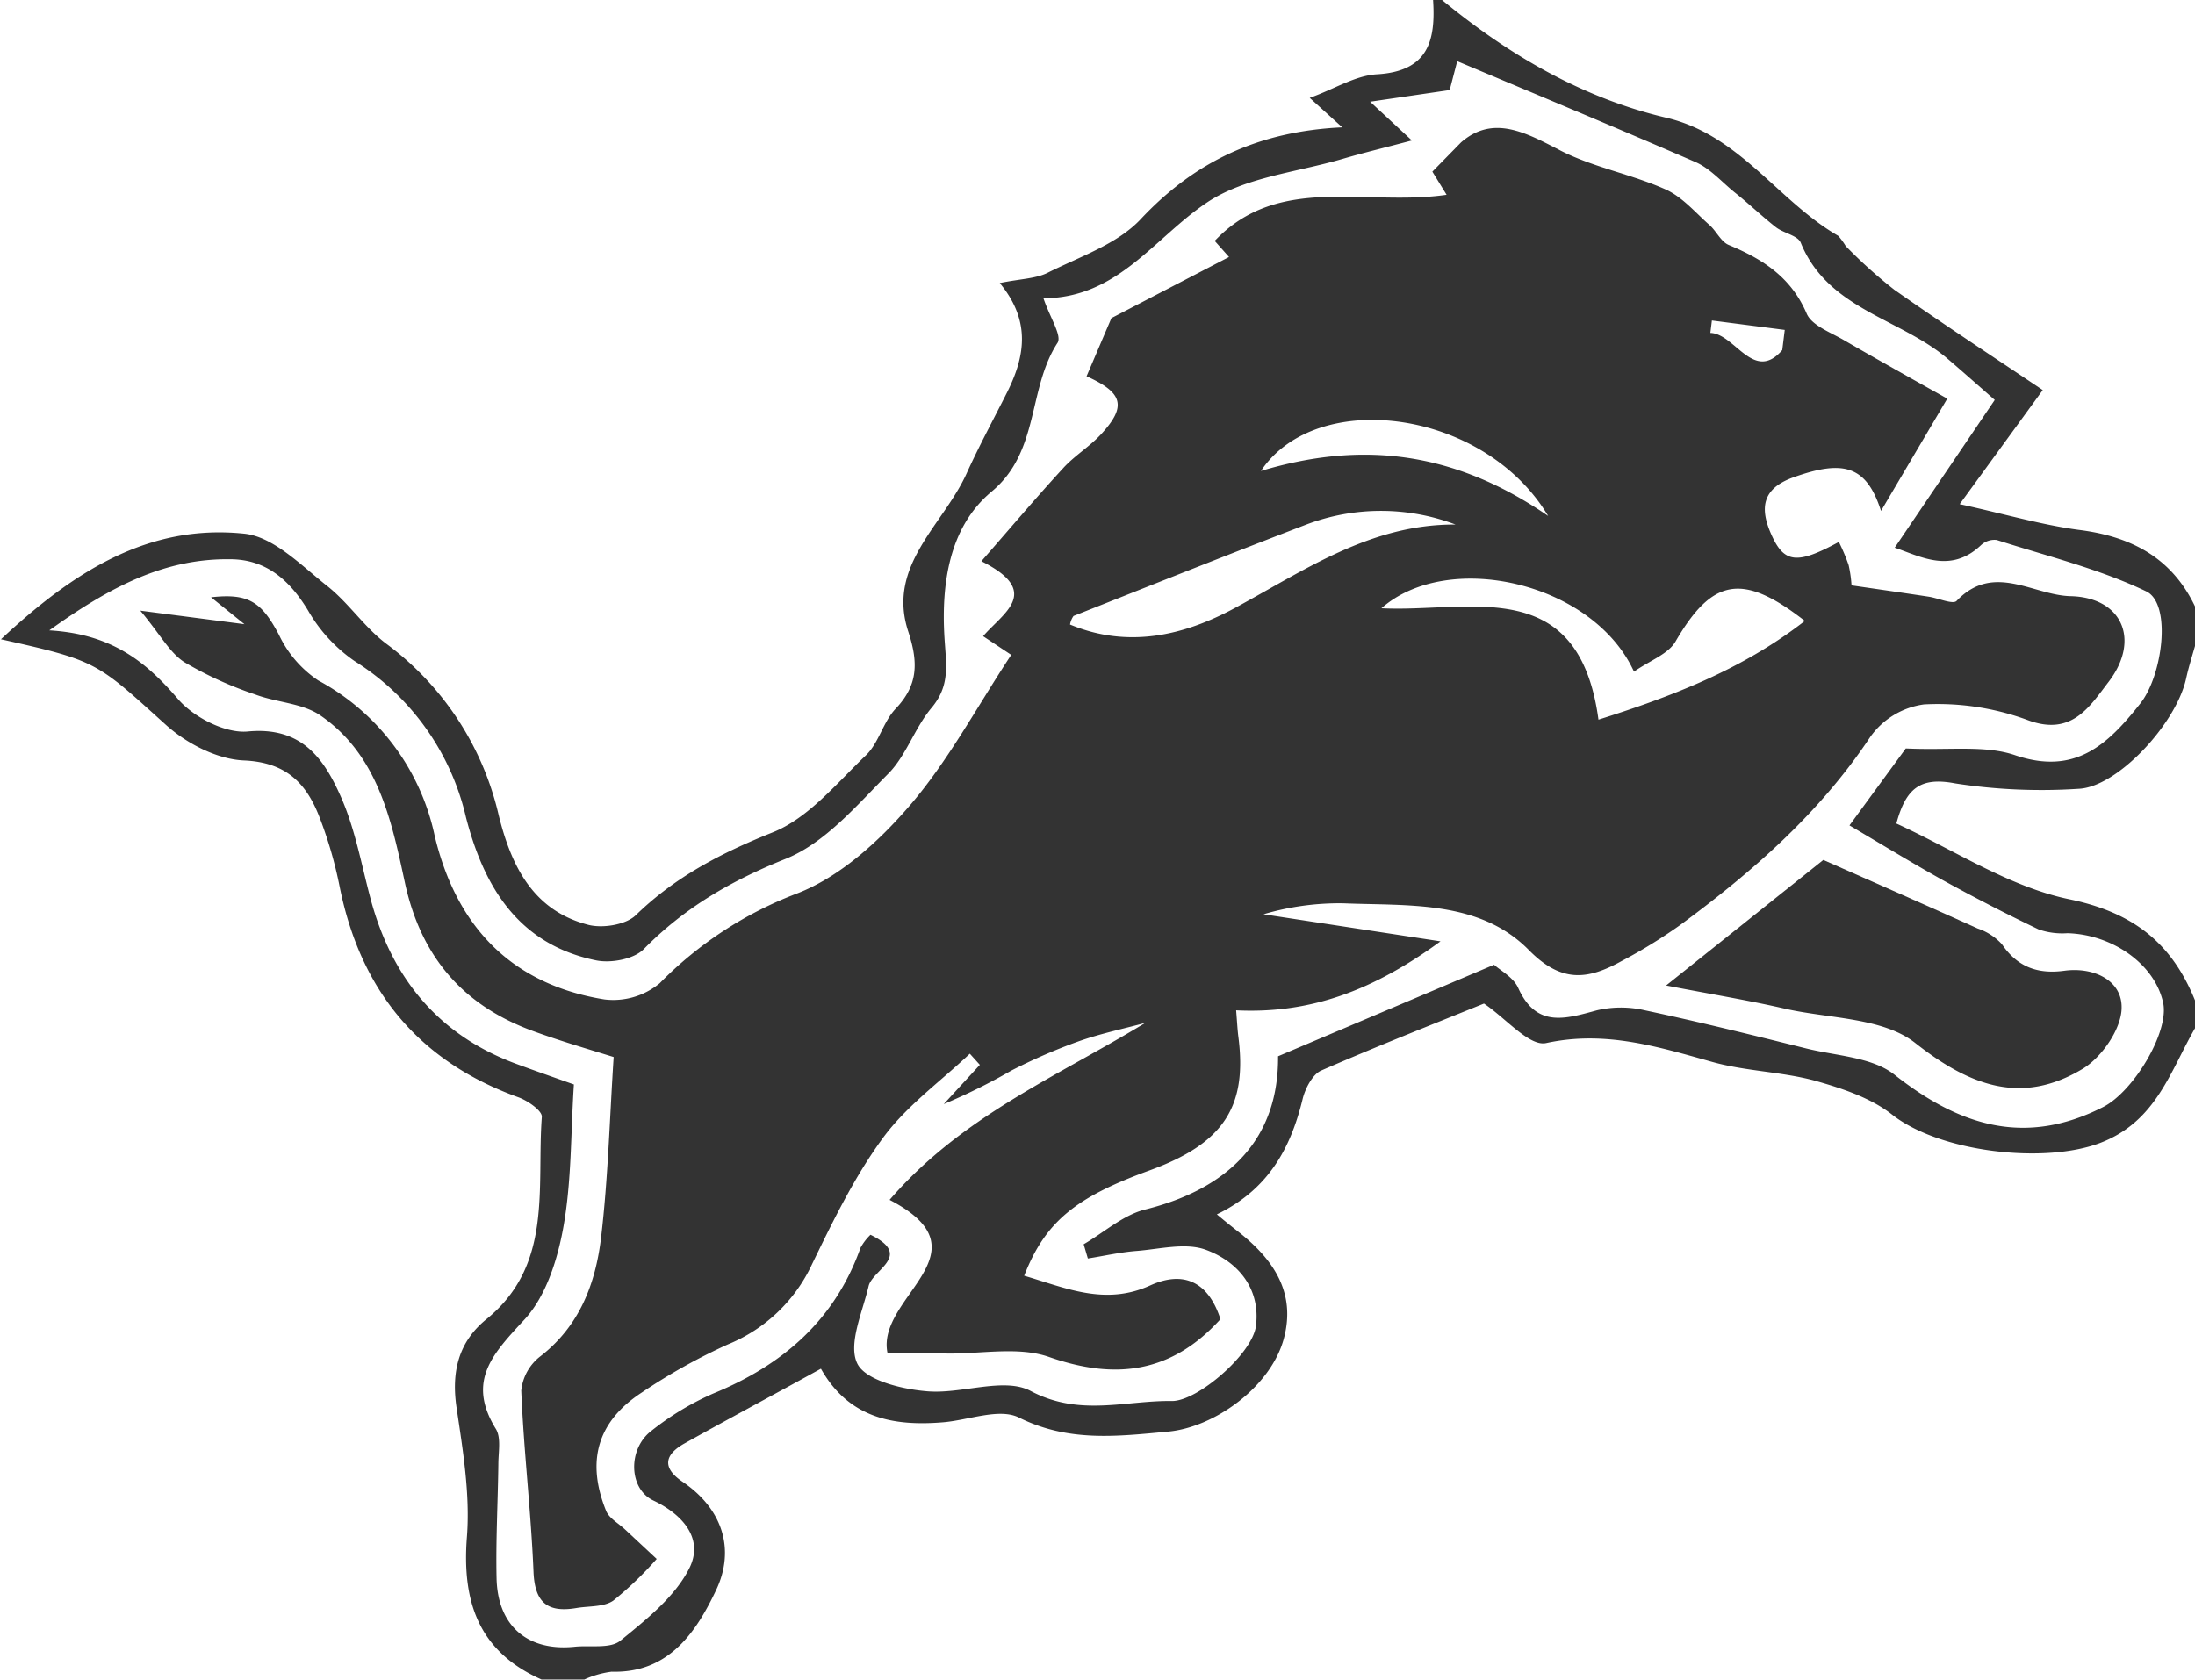 <svg id="Layer_1" data-name="Layer 1" xmlns="http://www.w3.org/2000/svg" viewBox="0 0 256.07 196"><defs><style>.cls-1{fill:#333;}</style></defs><title>lions</title><g id="csDvPO"><path class="cls-1" d="M937.36,400c-2.91,5.06-4.52,10.85-11,13.36s-18.74,1.14-24.35-3.29c-2.54-2-6-3.11-9.17-4-3.83-1-7.94-1.07-11.76-2.13-6.38-1.78-12.51-3.71-19.42-2.21-1.95.42-4.7-2.9-7.25-4.61-5.92,2.4-12.54,5-19,7.82-1,.45-1.86,2.09-2.16,3.34-1.4,5.75-4,10.54-10,13.44,1,0.84,1.74,1.43,2.47,2,4.06,3.18,6.79,7.06,5.35,12.47-1.51,5.64-8.06,10.37-13.5,10.88-6,.56-11.62,1.24-17.41-1.64-2.29-1.14-5.85.3-8.83,0.55-5.8.48-11-.46-14.27-6.25-5.44,3-10.69,5.8-15.88,8.7-2.3,1.28-2.75,2.81-.27,4.49,4.68,3.16,6.18,7.89,3.92,12.65s-5.45,9.72-12.18,9.52a11,11,0,0,0-3.19.91h-5c-7.29-3.25-9.29-9-8.7-16.62,0.39-5-.47-10.12-1.21-15.12-0.62-4.19.24-7.67,3.49-10.31,7.8-6.34,5.84-15.35,6.46-23.61,0.05-.71-1.64-1.89-2.73-2.28-11.69-4.22-18.44-12.52-20.86-24.6a49.12,49.12,0,0,0-2.36-8.12c-1.53-3.93-3.88-6.38-8.81-6.59-3.15-.14-6.74-2-9.17-4.22-8-7.22-7.86-7.4-19.17-9.92,8.35-7.79,17.11-13.5,28.4-12.32,3.43,0.36,6.68,3.75,9.71,6.14,2.51,2,4.33,4.82,6.87,6.72a34.53,34.53,0,0,1,13.09,20c1.47,5.92,4,11.11,10.44,12.78,1.68,0.44,4.37,0,5.53-1.1,4.64-4.52,10-7.29,16-9.69,4.18-1.67,7.47-5.75,10.88-9,1.5-1.45,2-3.9,3.46-5.43,2.64-2.78,2.64-5.41,1.47-9-2.54-7.69,4.07-12.43,6.79-18.42,1.45-3.2,3.13-6.3,4.71-9.44,2.09-4.16,2.88-8.33-.83-12.81,2.45-.5,4.19-0.5,5.59-1.2,3.75-1.88,8.11-3.33,10.85-6.25,6.32-6.74,13.76-10.26,23.52-10.72l-3.8-3.44c2.83-1,5.29-2.6,7.84-2.75,6-.35,6.87-3.93,6.55-8.71h1c7.76,6.4,16.34,11.44,26.13,13.76,8.65,2,13.08,9.73,20.14,13.8a8.06,8.06,0,0,1,.87,1.19,55.82,55.82,0,0,0,5.68,5.11c5.89,4.13,11.91,8.07,17.31,11.7l-9.69,13.31c5.33,1.17,9.55,2.42,13.86,3,6.23,0.77,11,3.32,13.7,9.17v4c-0.39,1.4-.84,2.78-1.15,4.2-1.19,5.32-8.07,12.7-12.58,12.85a65.72,65.72,0,0,1-14.34-.63c-4.1-.79-5.76.57-6.88,4.68,6.74,3.08,13.17,7.39,20.18,8.84,7.66,1.58,12.1,5.29,14.77,12.07v3Zm-33.74-32.65c5.08,0.24,9.22-.41,12.73.78,7,2.39,10.8-1.19,14.61-6,2.63-3.28,3.71-11.67.71-13.11-5.51-2.64-11.58-4.11-17.45-6a2.31,2.31,0,0,0-1.84.62c-3.53,3.33-7,1.32-10.05.28L914,326.68c-1.73-1.51-3.58-3.16-5.46-4.77-5.52-4.75-14-5.77-17.17-13.57-0.35-.86-2-1.11-2.91-1.82-1.63-1.28-3.13-2.72-4.73-4s-2.91-2.84-4.65-3.6c-9.21-4-18.52-7.87-27.79-11.77l-0.88,3.37-9.28,1.36L846,296.4c-3.2.85-5.66,1.44-8.08,2.15-5.33,1.57-11.36,2.12-15.79,5.07-6.18,4.12-10.42,11.17-19.11,11.2,0.77,2.27,2.18,4.37,1.64,5.2-3.5,5.37-2.06,12.68-7.69,17.36-5.06,4.21-5.86,11-5.5,17,0.2,3.29.7,5.65-1.58,8.32C788,365,787,368.14,785,370.21c-3.69,3.7-7.4,8.13-12,10-6.37,2.55-11.84,5.7-16.61,10.56-1.15,1.17-3.82,1.67-5.56,1.31-9-1.85-13.06-8.48-15.18-16.7a29.29,29.29,0,0,0-13-18.23,18.12,18.12,0,0,1-5.41-5.88c-2.16-3.58-4.93-6-9.12-6-7.57-.09-13.89,3.14-21.08,8.3,7.32,0.43,11.3,3.69,15,8,1.82,2.13,5.53,4.05,8.16,3.8,6.27-.6,8.87,3.15,10.84,7.58,1.67,3.75,2.41,7.93,3.48,11.94,2.49,9.32,8,16,17.17,19.33,2.14,0.79,4.3,1.54,6.55,2.34-0.37,5.7-.26,11.25-1.22,16.61-0.67,3.77-2,8-4.46,10.73-3.69,4-6.91,7.2-3.42,12.86,0.61,1,.31,2.61.29,3.93-0.05,4.5-.31,9-0.21,13.49,0.12,5.58,3.64,8.55,9.08,8,1.82-.2,4.15.26,5.35-0.7,3-2.45,6.4-5.13,8.07-8.49s-0.68-6.2-4.21-7.88c-2.88-1.36-3-6-.24-8.12a32.61,32.61,0,0,1,7.24-4.37c8.12-3.33,14.17-8.57,17.17-17a6.38,6.38,0,0,1,1.16-1.52c5,2.44.23,4.07-.22,6-0.7,3-2.41,6.73-1.33,9,0.91,1.95,5.11,3,8,3.25,4.1,0.42,9.11-1.71,12.28,0,5.71,3,11,1.07,16.46,1.15,3,0,9.37-5.51,9.78-8.76,0.55-4.41-2.13-7.51-5.83-8.88-2.37-.88-5.4-0.08-8.12.13-1.9.15-3.77,0.58-5.66,0.88l-0.49-1.66c2.39-1.39,4.61-3.42,7.19-4.06,10-2.5,15.57-8.45,15.49-17.88l25.2-10.68c0.71,0.66,2.25,1.46,2.81,2.7,2.11,4.69,5.48,3.63,9.18,2.62a12.35,12.35,0,0,1,5.61,0c6.3,1.34,12.56,2.89,18.82,4.45,3.5,0.87,7.68,1,10.29,3.06,7.61,6,15.27,8.4,24.35,3.77,3.52-1.79,7.7-8.71,7-12.13-0.94-4.48-5.86-8-11.18-8.15a8.43,8.43,0,0,1-3.35-.44q-5.7-2.73-11.23-5.78c-3.58-2-7.06-4.13-10.84-6.36Z" transform="translate(-681.29 -280.01)"/><path class="cls-1" d="M784.82,437.86c-1.31-6.53,12.05-11.7.25-17.83,8.43-9.76,19.5-14.37,29.84-20.66-2.62.71-5.3,1.27-7.85,2.18a65.62,65.62,0,0,0-7.77,3.38,70,70,0,0,1-7.9,3.92l4.21-4.58-1.17-1.3c-3.42,3.24-7.38,6.08-10.12,9.81-3.32,4.52-5.83,9.69-8.29,14.76a18.53,18.53,0,0,1-9.83,9.36,68.46,68.46,0,0,0-10,5.59c-5.19,3.37-6.55,8-4.19,13.83,0.36,0.88,1.46,1.46,2.22,2.18l3.68,3.43a41,41,0,0,1-5.06,4.86c-1.1.77-2.85,0.62-4.31,0.87-3.32.56-4.85-.59-5-4.22-0.29-7.06-1.14-14.09-1.43-21.15a5.78,5.78,0,0,1,2.22-4c4.59-3.55,6.45-8.51,7.09-13.85,0.82-6.9,1-13.88,1.47-21.08-3.23-1-6.4-1.93-9.48-3.06-8.14-3-13-8.66-14.87-17.27-1.57-7.3-3.14-14.9-9.86-19.53-2.1-1.45-5.11-1.5-7.61-2.45a43,43,0,0,1-8.28-3.78c-1.71-1.11-2.78-3.2-5.12-6l12.15,1.58-3.9-3.14c4.37-.49,5.88.52,7.92,4.37a13.17,13.17,0,0,0,4.58,5.33A26.92,26.92,0,0,1,732,377.54c2.52,10.57,8.93,17.34,19.81,19.1a8.48,8.48,0,0,0,6.45-1.9,44.7,44.7,0,0,1,16-10.46c5-1.93,9.55-6.07,13.13-10.23,4.51-5.23,7.82-11.48,11.87-17.62l-3.28-2.18c2.32-2.71,6.94-5.17-.2-8.75,3.32-3.8,6.37-7.41,9.57-10.89,1.34-1.46,3.12-2.52,4.46-4,2.94-3.21,2.47-4.79-1.76-6.69l2.9-6.79L824.67,310,823,308.12c7.46-7.86,17.51-4,27.05-5.38l-1.66-2.7,3.35-3.42c3.76-3.26,7.57-1.13,11.68,1,3.81,1.93,8.18,2.72,12.1,4.46,2,0.87,3.51,2.7,5.18,4.17,0.83,0.73,1.37,2,2.3,2.36,3.94,1.65,7.24,3.74,9.06,8,0.6,1.39,2.78,2.18,4.32,3.08,4,2.32,8,4.55,12.08,6.84l-7.73,13.1c-1.71-5.32-4.42-6-10.24-3.91-3.71,1.34-3.89,3.67-2.55,6.68,1.5,3.35,3,3.5,7.87.85a21.72,21.72,0,0,1,1.14,2.7,14.71,14.71,0,0,1,.34,2.37c3.3,0.48,6.16.89,9,1.32,1.12,0.17,2.83.94,3.26,0.49,4.31-4.52,8.92-.65,13.3-0.55,6,0.14,8.19,5.09,4.43,10-2.29,3-4.38,6.44-9.6,4.4a30.26,30.26,0,0,0-11.94-1.77,9.21,9.21,0,0,0-6.26,3.79c-5.92,8.92-13.78,15.77-22.24,22a60.25,60.25,0,0,1-6.79,4.17c-3.86,2.13-6.94,2.63-10.8-1.29-5.76-5.85-14.05-5.15-21.65-5.46a31.25,31.25,0,0,0-9.31,1.28l20.65,3.16c-7.94,5.8-15.29,8.47-23.84,8.05,0.12,1.52.16,2.31,0.26,3.09,1.06,8.22-1.77,12.47-10.41,15.61s-12.12,6-14.58,12.27c4.87,1.43,9.44,3.53,14.71,1.13,3.84-1.74,6.76-.49,8.19,3.94-5.65,6.22-12.12,7.17-20,4.41-3.57-1.25-7.9-.35-11.88-0.4C789.56,437.84,787.28,437.86,784.82,437.86Zm87.09-79.48c-4.79-10.46-21.72-14.24-29.46-7.39,10.2,0.53,23-4.14,25.32,13,8.38-2.66,16.68-5.77,24.07-11.52-7.3-5.71-10.82-4.92-15.06,2.36C875.93,356.33,873.82,357.06,871.92,358.38Zm-20.82-17.16a24.54,24.54,0,0,0-17.4,0c-9.08,3.48-18.12,7.09-27.16,10.67a2.42,2.42,0,0,0-.41,1c6.76,2.81,13.23,1.3,19.16-1.89C833.46,346.58,841.15,341.17,851.09,341.22Zm10.81-1c-7.45-12.46-27-15-33.51-5.25C840.07,331.45,850.86,332.62,861.9,340.22ZM881,317.41l-0.18,1.45c2.87,0.08,5.05,5.86,8.39,2l0.29-2.35Z" transform="translate(-681.29 -280.01)"/><path class="cls-1" d="M894,380.36c6.28,2.78,12.14,5.35,18,8a6.77,6.77,0,0,1,2.84,1.84c1.82,2.67,4.19,3.51,7.29,3.09,3.42-.46,6.71,1.12,6.67,4.3,0,2.46-2.32,5.82-4.57,7.16-7,4.19-13,2.09-19.47-3-3.77-3-10-2.86-15.1-4-4.32-1-8.69-1.71-14-2.74Z" transform="translate(-681.29 -280.01)"/></g></svg>
